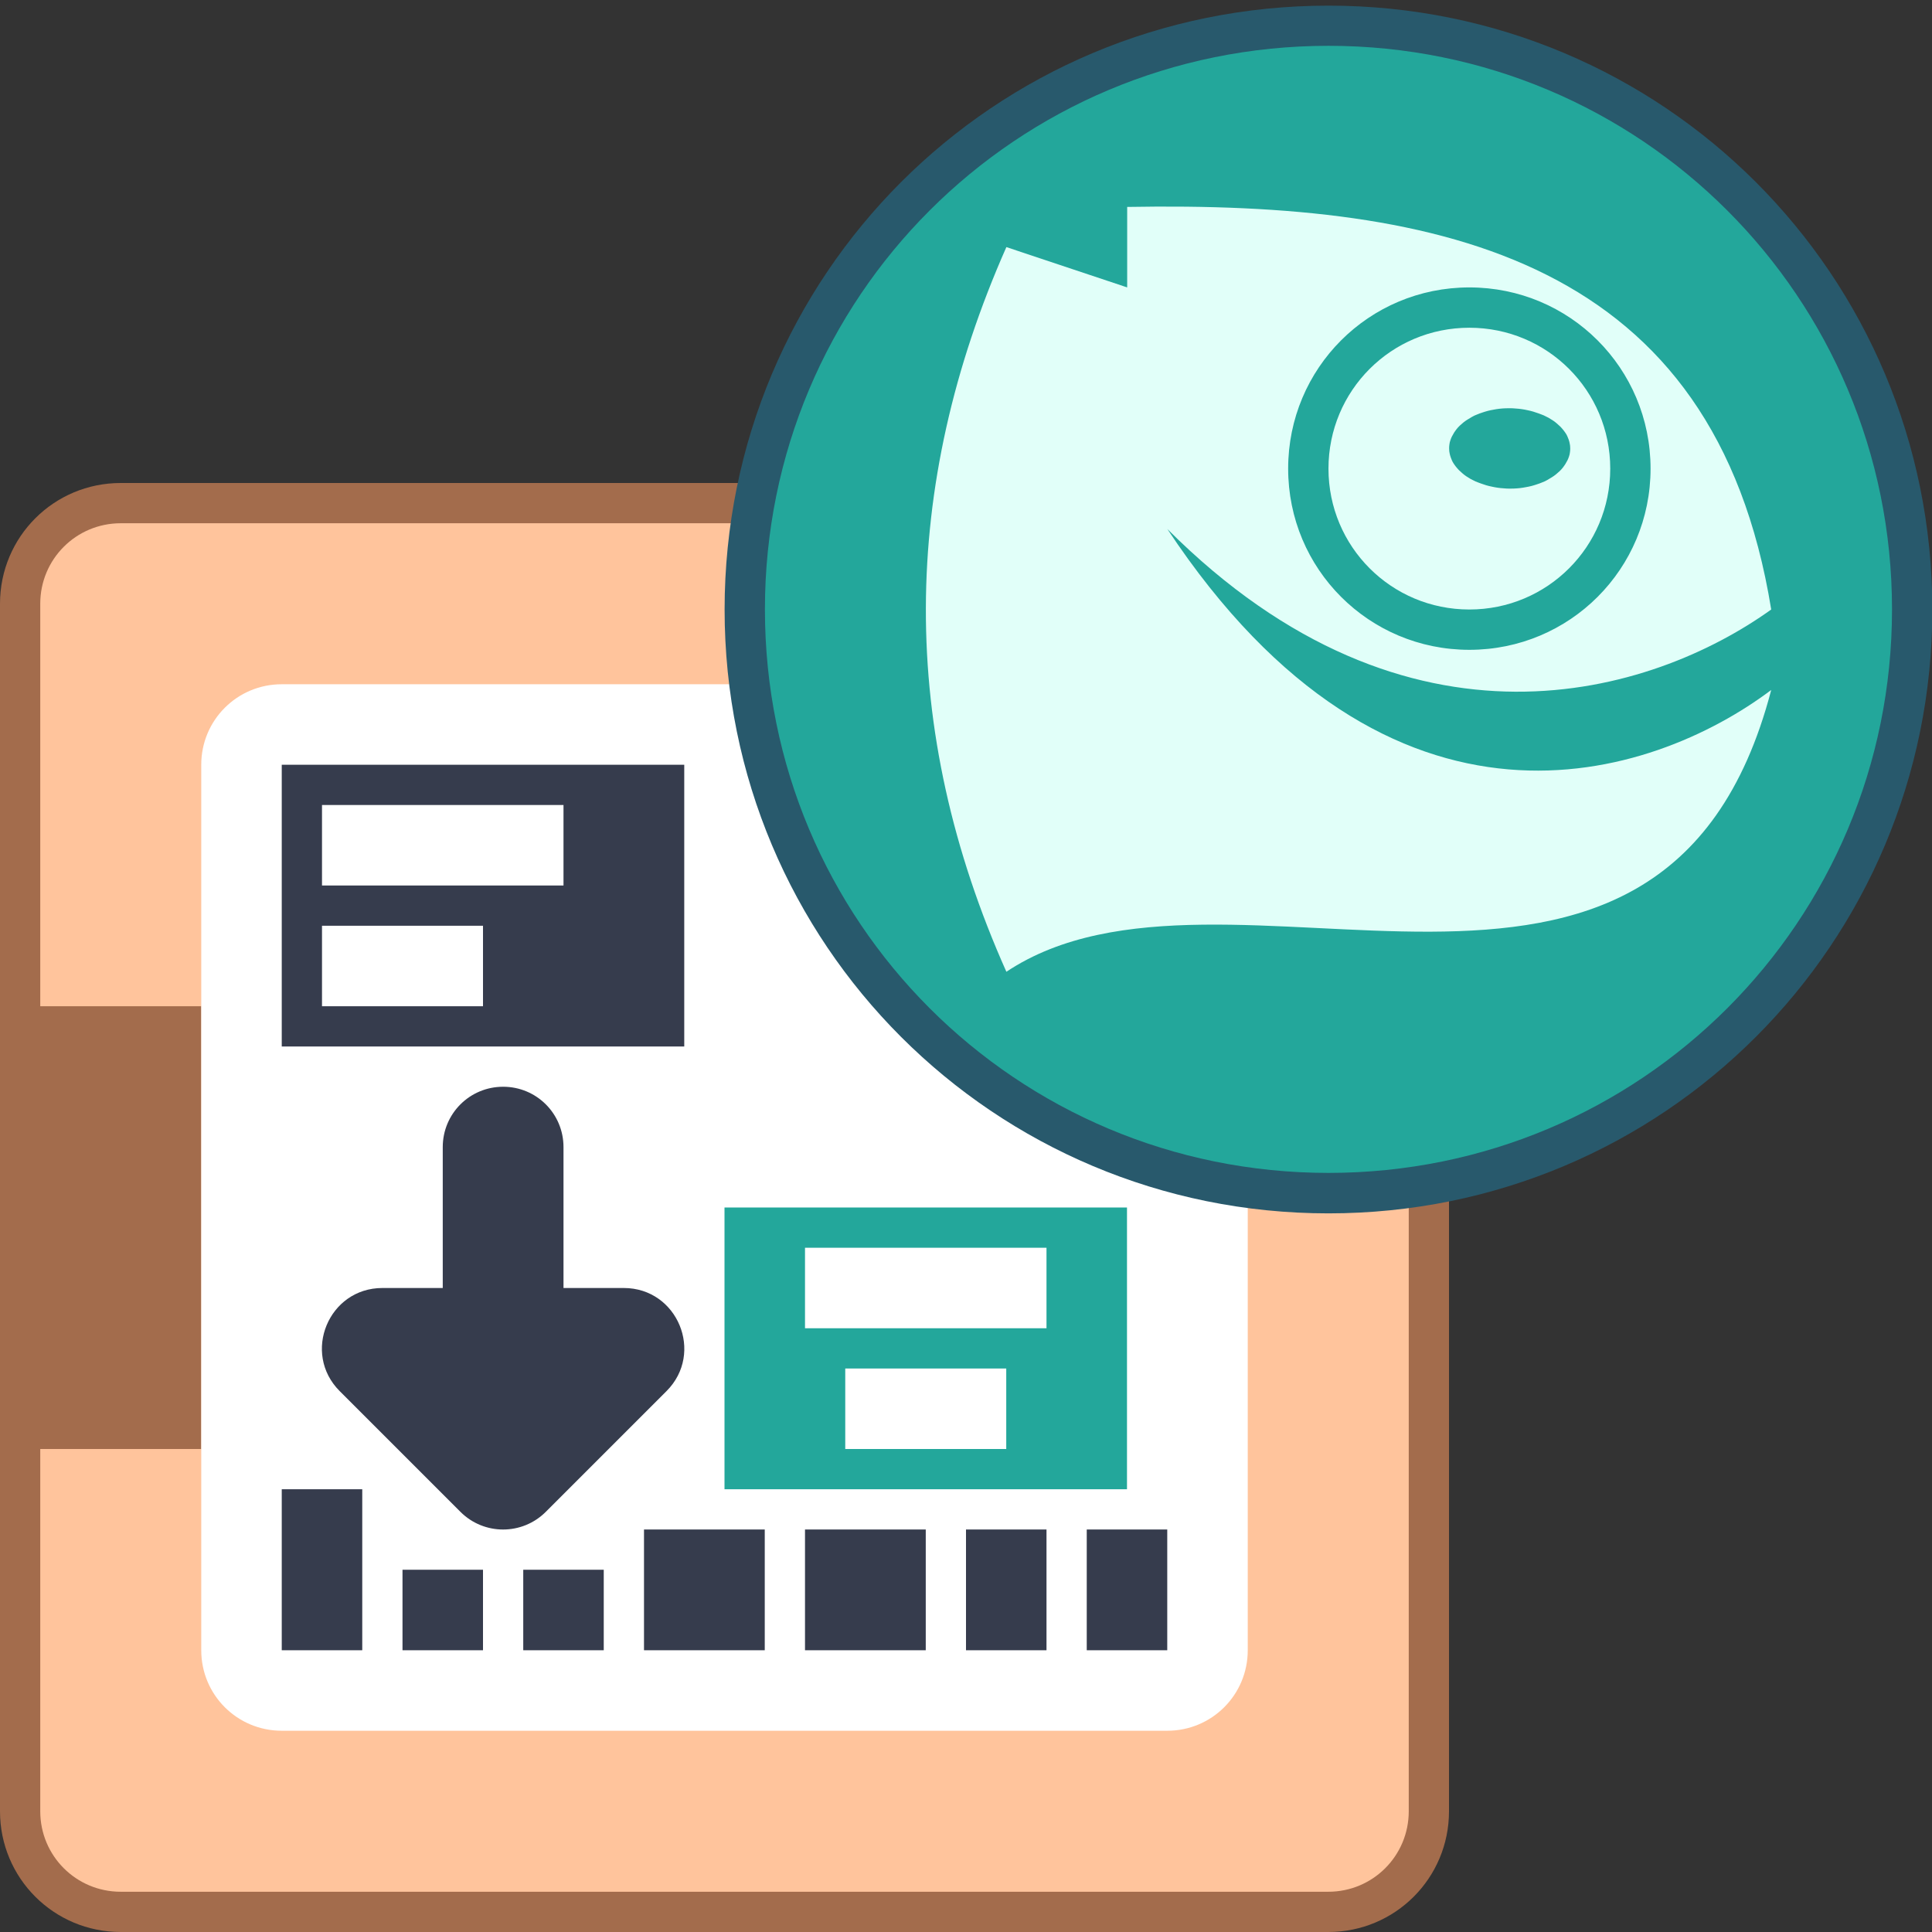 <?xml version="1.0" encoding="UTF-8" standalone="no"?>
<!-- Created with Inkscape (http://www.inkscape.org/) -->

<svg
   width="48"
   height="48"
   viewBox="0 0 48 48"
   version="1.1"
   id="svg8"
   inkscape:version="1.2 (dc2aedaf03, 2022-05-15)"
   sodipodi:docname="octopi.svg"
   xml:space="preserve"
   xmlns:inkscape="http://www.inkscape.org/namespaces/inkscape"
   xmlns:sodipodi="http://sodipodi.sourceforge.net/DTD/sodipodi-0.dtd"
   xmlns="http://www.w3.org/2000/svg"
   xmlns:svg="http://www.w3.org/2000/svg"
   xmlns:rdf="http://www.w3.org/1999/02/22-rdf-syntax-ns#"
   xmlns:cc="http://creativecommons.org/ns#"
   xmlns:dc="http://purl.org/dc/elements/1.1/"><rect x="0" y="0" width="48" height="48" fill="#333333" stroke="none"/><title
     id="title7895">Antu icon Theme</title><defs
     id="defs2"><linearGradient
       y2="518.14"
       x2="0"
       y1="545.14"
       gradientUnits="userSpaceOnUse"
       id="0-5-6"><stop
         id="stop4164-3-7"
         stop-color="#00a661" /><stop
         id="stop4166-5-5"
         stop-color="#37ce97"
         offset="1" /></linearGradient><style
       type="text/css"
       id="current-color-scheme">
      .ColorScheme-Text {
        color:#122036;
      }
      </style><style
       type="text/css"
       id="current-color-scheme-2">
      .ColorScheme-Text {
        color:#122036;
      }
      </style><style
       id="current-color-scheme-60"
       type="text/css">
      .ColorScheme-Text {
        color:#122036;
      }
      </style><style
       type="text/css"
       id="current-color-scheme-6">
      .ColorScheme-Text {
        color:#122036;
      }
      </style><style
       type="text/css"
       id="current-color-scheme-2-6">
      .ColorScheme-Text {
        color:#122036;
      }
      </style></defs><sodipodi:namedview
     id="base"
     pagecolor="#ffffff"
     bordercolor="#666666"
     borderopacity="1.0"
     inkscape:pageopacity="0.0"
     inkscape:pageshadow="2"
     inkscape:zoom="22.627418"
     inkscape:cx="15.09231"
     inkscape:cy="35.33324"
     inkscape:document-units="px"
     inkscape:current-layer="g2383"
     showgrid="true"
     units="px"
     inkscape:window-width="2160"
     inkscape:window-height="1335"
     inkscape:window-x="0"
     inkscape:window-y="0"
     inkscape:window-maximized="1"
     objecttolerance="10"
     gridtolerance="10"
     guidetolerance="10"
     inkscape:snap-bbox="true"
     inkscape:bbox-paths="true"
     inkscape:bbox-nodes="true"
     inkscape:snap-bbox-edge-midpoints="true"
     inkscape:snap-bbox-midpoints="true"
     inkscape:object-paths="true"
     inkscape:snap-intersection-paths="true"
     inkscape:showpageshadow="2"
     inkscape:pagecheckerboard="0"
     inkscape:deskcolor="#d1d1d1"><inkscape:grid
       type="xygrid"
       id="grid7897"
       empspacing="4" /></sodipodi:namedview><g
     inkscape:label="Capa 1"
     inkscape:groupmode="layer"
     id="layer1"
     transform="translate(0,-266.65)"><g
       id="g2383"
       transform="translate(32,20)"><path
         id="rect1491"
         d="M -29,258.65 H 1 c 1.662,0 3,1.338 3,3 V 291.65 c 0,1.662 -1.338,3 -3,3 H -29 C -30.662,294.65 -32,293.312 -32,291.65 v -30 c 0,-1.662 1.338,-3 3,-3 z"
         style="opacity:1;vector-effect:none;fill:#a36c4c;fill-opacity:1;stroke:none;stroke-width:2;stroke-linecap:round;stroke-linejoin:round;stroke-miterlimit:4;stroke-dasharray:none;stroke-dashoffset:0;stroke-opacity:1"
         inkscape:connector-curvature="0" /><path
         style="opacity:1;vector-effect:none;fill:#ffc49c;fill-opacity:1;stroke:none;stroke-width:2;stroke-linecap:round;stroke-linejoin:round;stroke-miterlimit:4;stroke-dasharray:none;stroke-dashoffset:0;stroke-opacity:1"
         d="M 3 13 C 1.892 13 1 13.892 1 15 L 1 25 L 5 25 L 5 36 L 1 36 L 1 45 C 1 46.108 1.892 47 3 47 L 33 47 C 34.108 47 35 46.108 35 45 L 35 15 C 35 13.892 34.108 13 33 13 L 3 13 z "
         transform="translate(-32,246.65)"
         id="rect1502" /><path
         id="rect1504"
         d="m -25,263.65 h 22 c 1.108,0 2,0.892 2,2 v 22 c 0,1.108 -0.892,2 -2,2 h -22 c -1.108,0 -2,-0.892 -2,-2 v -22 c 0,-1.108 0.892,-2 2,-2 z"
         style="opacity:1;vector-effect:none;fill:#ffffff;fill-opacity:1;stroke:none;stroke-width:2;stroke-linecap:round;stroke-linejoin:round;stroke-miterlimit:4;stroke-dasharray:none;stroke-dashoffset:0;stroke-opacity:1"
         inkscape:connector-curvature="0" /><path
         id="rect1510"
         d="m -25,283.65 v 4 h 2 v -4 z m 9,1 v 3 h 3 v -3 z m 4,0 v 3 h 3 v -3 z m 4,0 v 3 h 2 v -3 z m 3,0 v 3 h 2 v -3 z m -17,1 v 2 h 2 v -2 z m 3,0 v 2 h 2 v -2 z"
         style="opacity:1;vector-effect:none;fill:#363c4d;fill-opacity:1;stroke:none;stroke-width:2;stroke-linecap:round;stroke-linejoin:round;stroke-miterlimit:4;stroke-dasharray:none;stroke-dashoffset:0;stroke-opacity:1"
         inkscape:connector-curvature="0"
         sodipodi:nodetypes="ccccccccccccccccccccccccccccccccccc" /><path
         id="rect1564"
         d="m -25,265.65 v 7 h 10 v -7 z m 1,1 h 6 v 2 h -6 z m 0,3 h 4 v 2 h -4 z"
         style="opacity:1;vector-effect:none;fill:#363c4d;fill-opacity:1;stroke:none;stroke-width:2;stroke-linecap:round;stroke-linejoin:round;stroke-miterlimit:4;stroke-dasharray:none;stroke-dashoffset:0;stroke-opacity:1"
         inkscape:connector-curvature="0" /><path
         id="rect1564-3"
         d="m -14,276.65 v 7 h 10 v -7 z m 2,1 h 6 v 2 h -6 z m 1,3 h 4 v 2 h -4 z"
         style="vector-effect:none;fill:#23a79b;fill-opacity:1;stroke:none;stroke-width:2;stroke-linecap:round;stroke-linejoin:round;stroke-miterlimit:4;stroke-dasharray:none;stroke-dashoffset:0;stroke-opacity:1"
         inkscape:connector-curvature="0"
         sodipodi:nodetypes="ccccccccccccccc" /><path
         id="path904-0-3"
         d="m -19.5,273.65 c -0.831,0 -1.5,0.669 -1.5,1.5 v 0.5 1.5 1.5 h -1.5 c -1.336,4.8e-4 -2.005,1.616 -1.061,2.561 l 3,3 c 0.586,0.586 1.535,0.586 2.121,0 l 3,-3 c 0.944,-0.945 0.275,-2.56 -1.061,-2.561 H -18 v -1.5 -1.5 -0.5 c 0,-0.831 -0.669,-1.5 -1.5,-1.5 z"
         style="color:#122036;fill:#363c4d;fill-opacity:1;stroke:none;stroke-width:1.5"
         inkscape:connector-curvature="0" /><path
         id="rect1627"
         d="m -2.5,255.65 c 1.385,0 2.5,1.115 2.5,2.5 0,1.385 -1.115,2.5 -2.5,2.5 -1.385,0 -2.5,-1.115 -2.5,-2.5 0,-1.385 1.115,-2.5 2.5,-2.5 z"
         style="opacity:1;vector-effect:none;fill:#30a86d;fill-opacity:1;stroke:none;stroke-width:2;stroke-linecap:round;stroke-linejoin:round;stroke-miterlimit:4;stroke-dasharray:none;stroke-dashoffset:0;stroke-opacity:1"
         inkscape:connector-curvature="0" /><path
         id="rect1627-6"
         d="m 7.5,255.65 c 1.385,0 2.5,1.115 2.5,2.5 0,1.385 -1.115,2.5 -2.5,2.5 -1.385,0 -2.5,-1.115 -2.5,-2.5 0,-1.385 1.115,-2.5 2.5,-2.5 z"
         style="opacity:1;vector-effect:none;fill:#30a86d;fill-opacity:1;stroke:none;stroke-width:2;stroke-linecap:round;stroke-linejoin:round;stroke-miterlimit:4;stroke-dasharray:none;stroke-dashoffset:0;stroke-opacity:1"
         inkscape:connector-curvature="0" /><g
         id="g831"
         transform="matrix(3.78,0,0,3.78,-40,-864.87)"><path
           inkscape:connector-curvature="0"
           id="rect903-0"
           d="m 10.848,294.09 c 2.199,0 3.969,1.77 3.969,3.969 0,2.199 -1.77,3.969 -3.969,3.969 -2.199,0 -3.969,-1.77 -3.969,-3.969 0,-2.199 1.77,-3.969 3.969,-3.969 z"
           style="opacity:1;fill:#28596c;fill-opacity:1;stroke:none;stroke-width:0.523;stroke-linecap:round;stroke-linejoin:round;stroke-miterlimit:4;stroke-dasharray:none;stroke-opacity:1" /><path
           inkscape:connector-curvature="0"
           id="rect903-2-3"
           d="m 10.848,294.354 c 2.052,0 3.704,1.652 3.704,3.704 0,2.052 -1.652,3.704 -3.704,3.704 -2.052,0 -3.704,-1.652 -3.704,-3.704 0,-2.052 1.652,-3.704 3.704,-3.704 z"
           style="opacity:1;fill:#23a79b;fill-opacity:1;stroke:none;stroke-width:0.488;stroke-linecap:round;stroke-linejoin:round;stroke-miterlimit:4;stroke-dasharray:none;stroke-opacity:1" /><path
           sodipodi:nodetypes="ccccccccssssssssssccccccccccccccccccccccccccccccccccccccccccccccccccccccccccccccccc"
           inkscape:connector-curvature="0"
           id="path828-3"
           d="m 9.525,295.413 v 0.529 l -0.794,-0.265 c -0.698,1.578 -0.713,3.165 0,4.763 1.435,-0.955 4.316,0.87 5.027,-1.852 -0.782,0.588 -2.503,1.156 -3.969,-1.058 1.587,1.587 3.19,1.088 3.969,0.529 -0.372,-2.298 -2.148,-2.683 -4.233,-2.646 z m 2.249,0.529 c 0.66,0 1.191,0.531 1.191,1.191 0,0.66 -0.531,1.191 -1.191,1.191 -0.66,0 -1.191,-0.531 -1.191,-1.191 0,-0.66 0.531,-1.191 1.191,-1.191 z m 0,0.265 c -0.513,0 -0.926,0.413 -0.926,0.926 0,0.513 0.413,0.926 0.926,0.926 0.513,0 0.926,-0.413 0.926,-0.926 0,-0.513 -0.413,-0.926 -0.926,-0.926 z m 0.265,0.529 c 0.013,7e-5 0.027,5.8e-4 0.04,0.002 0.013,7.7e-4 0.026,0.002 0.039,0.004 0.013,0.002 0.026,0.004 0.038,0.007 0.013,0.003 0.025,0.005 0.037,0.009 0.012,0.004 0.024,0.008 0.036,0.012 0.012,0.004 0.023,0.009 0.034,0.013 0.011,0.005 0.021,0.01 0.032,0.016 0.01,0.006 0.02,0.012 0.029,0.018 0.009,0.006 0.018,0.013 0.026,0.02 0.008,0.007 0.016,0.014 0.023,0.021 0.007,0.008 0.014,0.015 0.02,0.023 0.006,0.008 0.012,0.016 0.017,0.024 0.005,0.008 0.009,0.017 0.012,0.025 0.004,0.008 0.006,0.017 0.009,0.026 0.002,0.009 0.004,0.018 0.005,0.026 6.61e-4,0.006 10e-4,0.012 10e-4,0.019 -3.1e-5,0.009 -7.15e-4,0.018 -0.002,0.026 -0.001,0.009 -0.003,0.018 -0.006,0.026 -0.003,0.009 -0.006,0.017 -0.01,0.025 -0.004,0.008 -0.009,0.017 -0.014,0.025 -0.005,0.008 -0.011,0.016 -0.017,0.024 -0.006,0.008 -0.013,0.015 -0.021,0.023 -0.008,0.007 -0.016,0.014 -0.024,0.021 -0.009,0.007 -0.017,0.013 -0.027,0.019 -0.009,0.006 -0.02,0.012 -0.03,0.018 -0.01,0.006 -0.021,0.011 -0.032,0.015 -0.011,0.005 -0.023,0.009 -0.035,0.013 -0.012,0.004 -0.024,0.008 -0.036,0.011 -0.012,0.003 -0.025,0.006 -0.038,0.008 -0.013,0.002 -0.025,0.005 -0.038,0.006 -0.013,10e-4 -0.026,0.003 -0.04,0.003 -0.009,4e-4 -0.019,5.6e-4 -0.028,5.3e-4 -0.013,-7e-5 -0.027,-5.8e-4 -0.04,-0.002 -0.013,-7.7e-4 -0.026,-0.002 -0.039,-0.004 -0.013,-0.002 -0.026,-0.004 -0.038,-0.007 -0.013,-0.003 -0.025,-0.005 -0.037,-0.009 -0.012,-0.004 -0.024,-0.008 -0.036,-0.012 -0.012,-0.004 -0.023,-0.009 -0.034,-0.013 -0.011,-0.005 -0.021,-0.01 -0.032,-0.016 -0.01,-0.006 -0.02,-0.012 -0.029,-0.018 -0.009,-0.006 -0.018,-0.013 -0.026,-0.02 -0.008,-0.007 -0.016,-0.014 -0.023,-0.021 -0.007,-0.008 -0.014,-0.015 -0.02,-0.023 -0.006,-0.008 -0.012,-0.016 -0.017,-0.024 -0.005,-0.008 -0.009,-0.017 -0.012,-0.025 -0.004,-0.009 -0.006,-0.017 -0.009,-0.026 -0.002,-0.009 -0.004,-0.018 -0.005,-0.026 -6.62e-4,-0.006 -10e-4,-0.012 -10e-4,-0.019 3.1e-5,-0.009 7.14e-4,-0.018 0.002,-0.026 0.001,-0.009 0.003,-0.018 0.006,-0.026 0.003,-0.009 0.006,-0.017 0.01,-0.025 0.004,-0.008 0.009,-0.017 0.014,-0.025 0.005,-0.008 0.011,-0.016 0.017,-0.024 0.006,-0.008 0.013,-0.015 0.021,-0.023 0.008,-0.007 0.016,-0.014 0.024,-0.021 0.009,-0.007 0.017,-0.013 0.027,-0.019 0.009,-0.006 0.02,-0.012 0.03,-0.018 0.01,-0.006 0.021,-0.011 0.032,-0.015 0.011,-0.005 0.023,-0.009 0.035,-0.013 0.012,-0.004 0.024,-0.008 0.036,-0.011 0.012,-0.003 0.025,-0.006 0.038,-0.008 0.013,-0.002 0.025,-0.005 0.038,-0.006 0.013,-10e-4 0.026,-0.003 0.04,-0.003 0.009,-4e-4 0.019,-5.5e-4 0.028,-5.3e-4 z"
           style="fill:#e1fff9;fill-opacity:1;stroke:none;stroke-width:0.529;stroke-linecap:round;stroke-linejoin:round;stroke-miterlimit:4;stroke-dasharray:none;stroke-opacity:1" /></g></g></g></svg>
